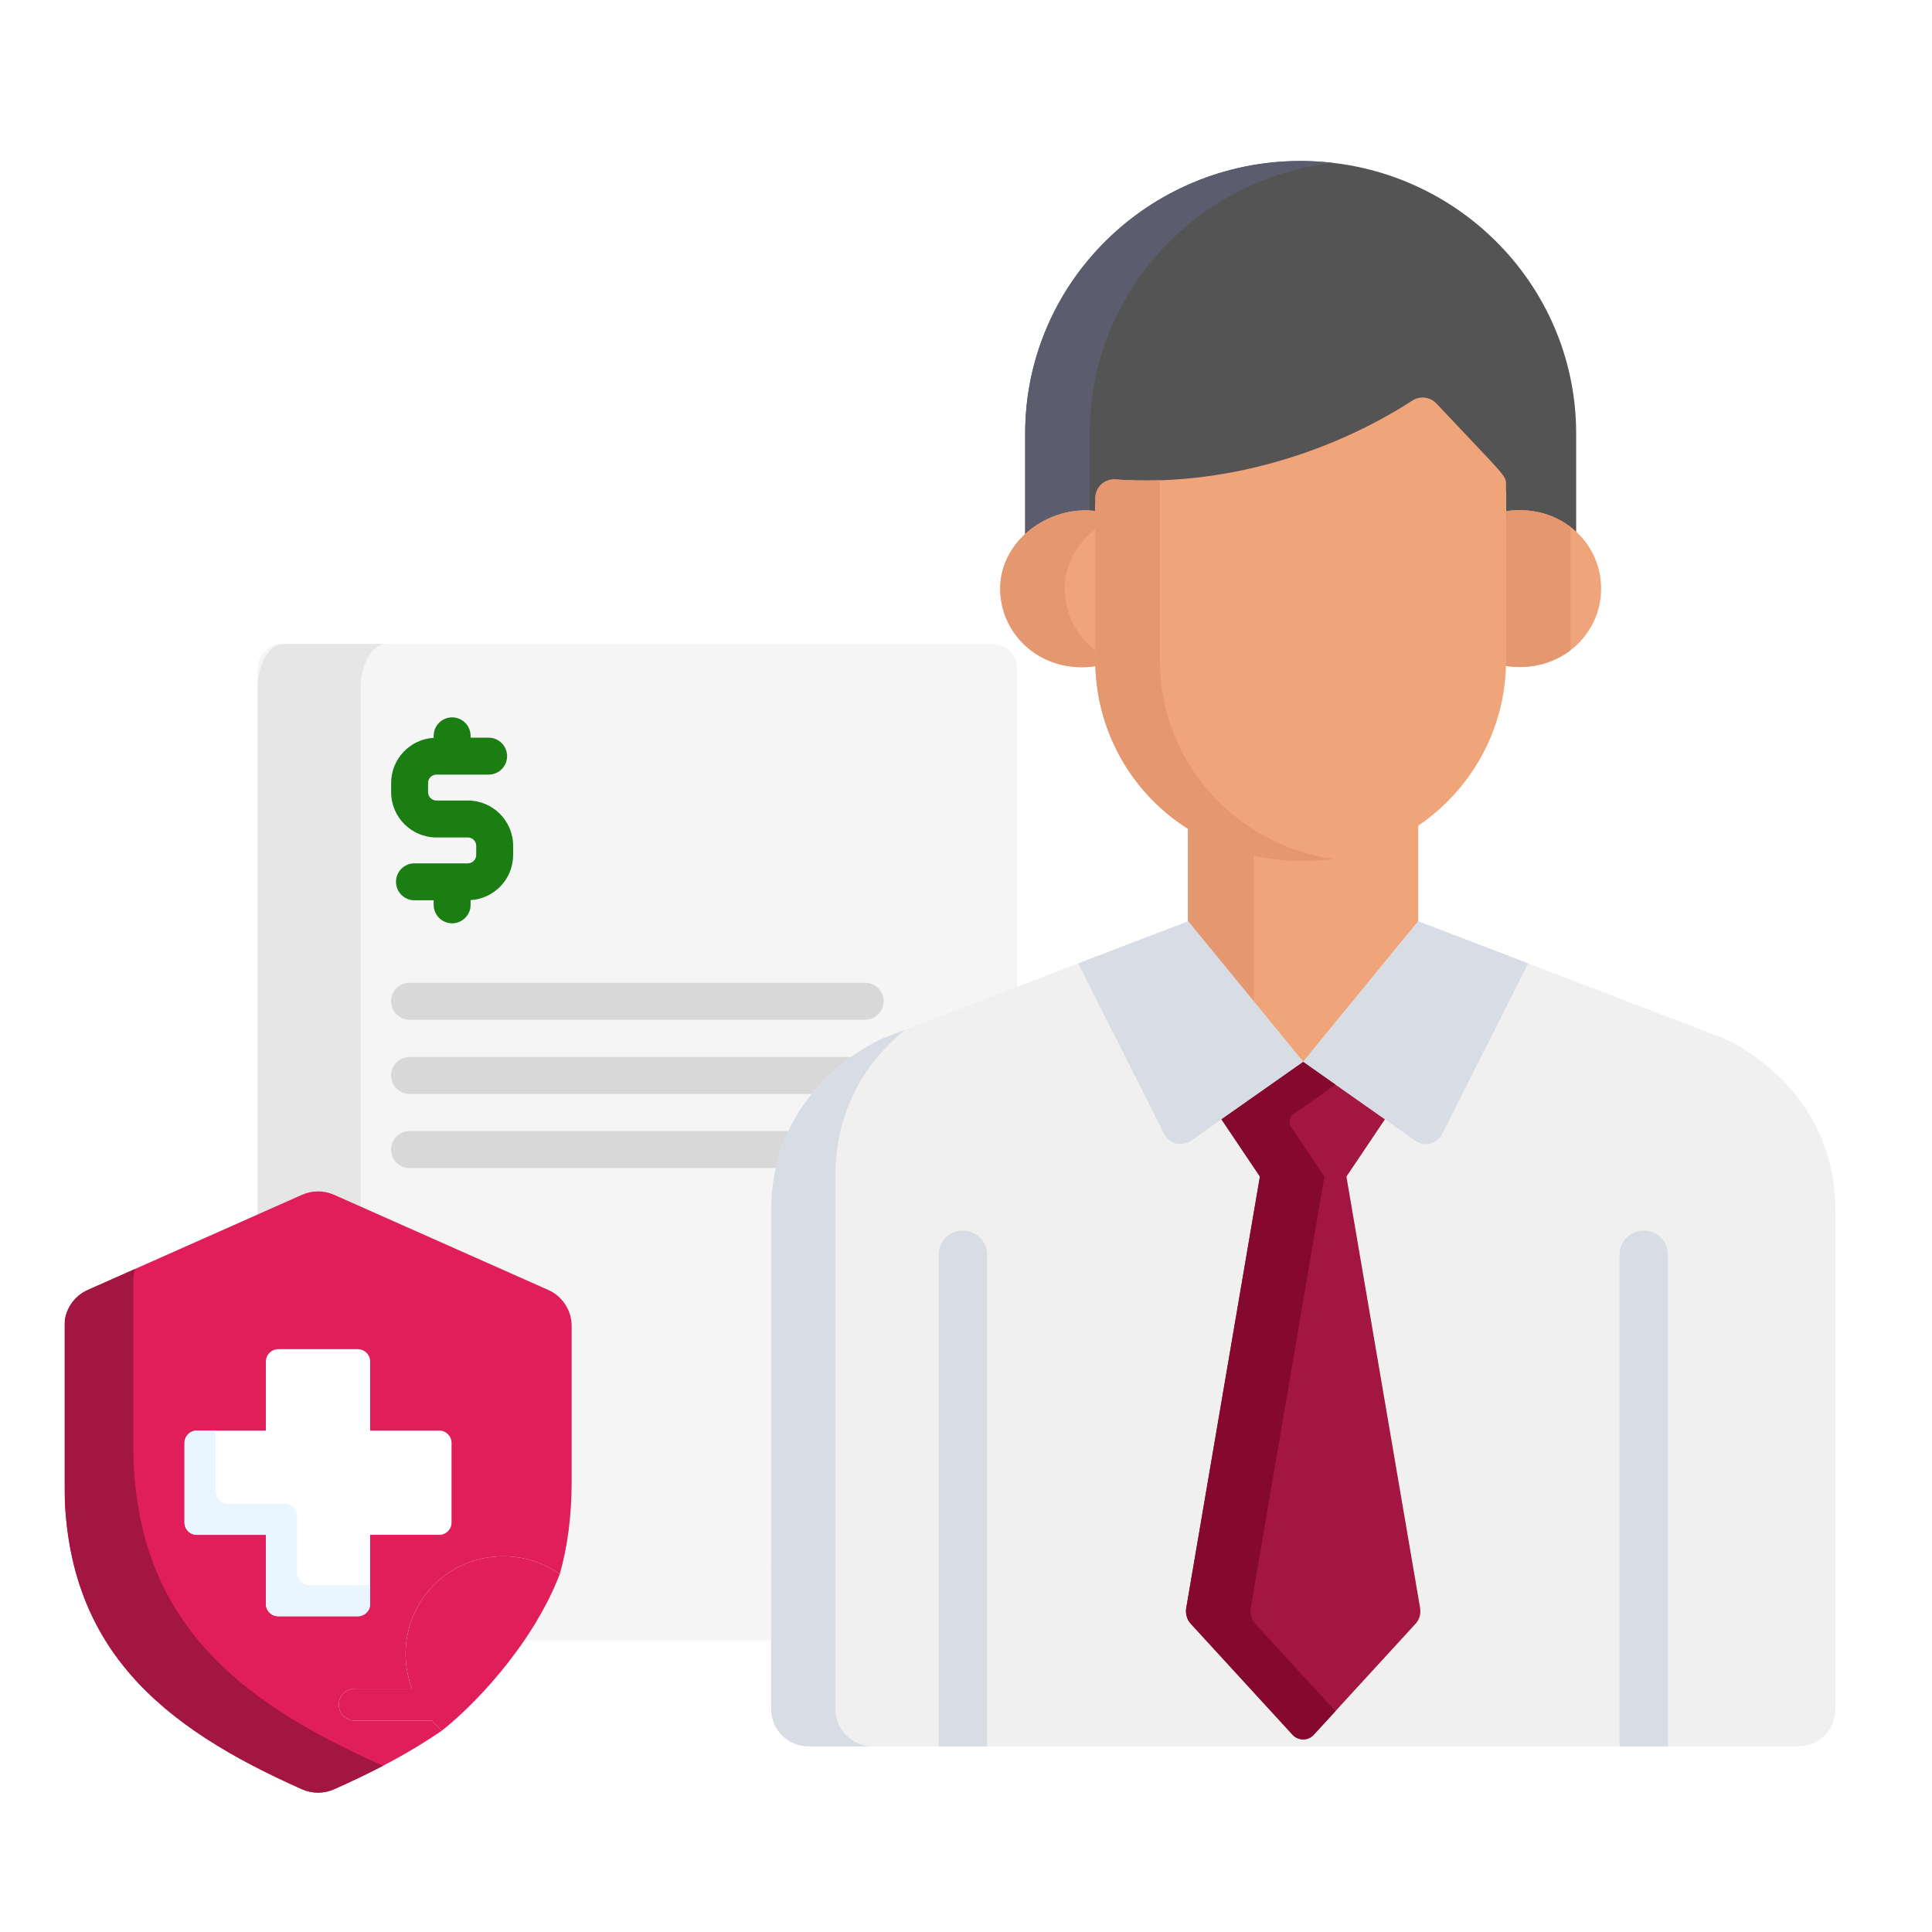 <svg width="60" height="60" viewBox="0 0 60 60" fill="none" xmlns="http://www.w3.org/2000/svg">
<g clip-path="url(#clip0_741_2503)">
<g filter="url(#filter0_d_741_2503)">
<g filter="url(#filter1_d_741_2503)">
<path d="M30.823 18H8.765C8.342 18 8 18.342 8 18.764V35.309L9.76 34.527C9.908 34.461 10.065 34.428 10.226 34.428C10.388 34.428 10.545 34.461 10.693 34.527L17.344 37.482C17.759 37.666 18.026 38.078 18.026 38.531V43.376C18.026 44.397 17.905 45.331 17.664 46.191C17.827 46.301 17.981 46.427 18.122 46.568L18.751 47.197L19.379 46.568C19.949 45.998 20.711 45.684 21.524 45.684C22.337 45.684 23.099 45.998 23.669 46.568C24.319 47.218 24.611 48.092 24.547 48.943H30.823C31.245 48.943 31.588 48.601 31.588 48.179V18.764C31.588 18.342 31.246 18 30.823 18Z" fill="#F5F5F5"/>
<path d="M9.76 34.527L8 35.309V48.943H24.547C24.611 48.092 24.319 47.218 23.669 46.568C23.099 45.998 22.337 45.684 21.524 45.684C20.711 45.684 19.949 45.998 19.379 46.568L18.751 47.197L18.122 46.568C17.981 46.427 17.827 46.301 17.664 46.191C17.905 45.331 18.026 44.397 18.026 43.376V38.531C18.026 38.078 17.759 37.666 17.344 37.482L10.693 34.527C10.545 34.461 10.388 34.428 10.226 34.428C10.065 34.428 9.908 34.461 9.76 34.527Z" fill="#F5F5F5"/>
<path d="M9 48.5C9.155 48.382 9.831 48.5 10 48.5C10.169 48.5 10.345 48.382 10.5 48.5L11.2 48.914V19.369C11.2 18.613 11.558 18 12 18H8.8C8.358 18 8 18.613 8 19.369V48.5L9 48.5Z" fill="#E6E6E6"/>
<path d="M26.869 29.668H12.719C12.402 29.668 12.145 29.411 12.145 29.094C12.145 28.778 12.402 28.521 12.719 28.521H26.869C27.185 28.521 27.442 28.778 27.442 29.094C27.442 29.411 27.185 29.668 26.869 29.668Z" fill="#D8D8D8"/>
<path d="M26.869 31.973H12.72C12.403 31.973 12.146 31.716 12.146 31.399C12.146 31.082 12.403 30.826 12.72 30.826H26.869C27.186 30.826 27.443 31.082 27.443 31.399C27.443 31.716 27.186 31.973 26.869 31.973Z" fill="#D8D8D8"/>
<path d="M26.868 34.275H12.718C12.402 34.275 12.145 34.018 12.145 33.701C12.145 33.385 12.402 33.128 12.718 33.128H26.868C27.185 33.128 27.441 33.385 27.441 33.701C27.441 34.018 27.185 34.275 26.868 34.275Z" fill="#D8D8D8"/>
<path d="M14.529 22.861H13.554C13.41 22.861 13.294 22.744 13.294 22.601V22.316C13.294 22.173 13.41 22.056 13.554 22.056H15.175C15.491 22.056 15.748 21.799 15.748 21.483C15.748 21.166 15.491 20.909 15.175 20.909H14.615V20.852C14.615 20.535 14.358 20.278 14.041 20.278C13.725 20.278 13.468 20.535 13.468 20.852V20.914C12.732 20.958 12.147 21.569 12.147 22.316V22.601C12.147 23.377 12.778 24.008 13.554 24.008H14.529C14.672 24.008 14.789 24.124 14.789 24.267V24.552C14.789 24.695 14.673 24.812 14.529 24.812H12.871C12.554 24.812 12.298 25.069 12.298 25.385C12.298 25.702 12.554 25.959 12.871 25.959H13.468V26.1C13.468 26.417 13.725 26.674 14.041 26.674C14.358 26.674 14.615 26.417 14.615 26.1V25.954C15.351 25.91 15.936 25.299 15.936 24.552V24.267C15.936 23.492 15.305 22.861 14.529 22.861Z" fill="#1B7E13"/>
</g>
<g filter="url(#filter2_d_741_2503)">
<path d="M13.415 51.436H11.017C10.743 51.436 10.52 51.213 10.52 50.939C10.52 50.665 10.743 50.442 11.017 50.442H12.794C12.383 49.359 12.612 48.087 13.482 47.216C14.053 46.646 14.815 46.332 15.628 46.332C16.267 46.332 16.875 46.527 17.383 46.888C17.625 46.036 17.753 45.087 17.753 44.024V39.179C17.753 38.695 17.468 38.256 17.026 38.06L10.374 35.105C10.057 34.965 9.696 34.965 9.379 35.105L2.728 38.06C2.285 38.256 2 38.695 2 39.179V44.024C2 49.182 5.017 51.631 9.382 53.568C9.697 53.707 10.057 53.707 10.372 53.568C11.61 53.018 12.739 52.428 13.722 51.746C13.641 51.665 13.561 51.585 13.482 51.507C13.459 51.484 13.437 51.459 13.415 51.436Z" fill="#E01E5A"/>
<path d="M11.017 51.436H13.415C13.437 51.459 13.459 51.484 13.482 51.507L13.722 51.746C14.57 51.089 16.489 49.199 17.383 46.888C16.875 46.527 16.267 46.332 15.628 46.332C14.815 46.332 14.053 46.646 13.482 47.216C12.612 48.087 12.383 49.359 12.794 50.442H11.017C10.743 50.442 10.52 50.665 10.52 50.939C10.52 51.213 10.743 51.436 11.017 51.436Z" fill="#E01E5A"/>
<path d="M11.845 52.815C7.288 50.792 4.139 48.237 4.139 42.852V37.794C4.139 37.66 4.16 37.53 4.199 37.407L2.728 38.06C2.285 38.257 2 38.696 2 39.18V44.025C2 49.183 5.017 51.631 9.382 53.568C9.697 53.708 10.057 53.708 10.372 53.568C10.902 53.333 11.412 53.09 11.9 52.836C11.882 52.829 11.863 52.823 11.845 52.815Z" fill="#A21641"/>
<path d="M13.641 42.428H11.495V40.283C11.495 40.072 11.324 39.9 11.113 39.9H8.64C8.429 39.9 8.257 40.072 8.257 40.283V42.428H6.112C5.901 42.428 5.73 42.599 5.73 42.81V45.284C5.73 45.495 5.901 45.666 6.112 45.666H8.257V47.811C8.257 48.023 8.429 48.194 8.64 48.194H11.113C11.324 48.194 11.495 48.023 11.495 47.811V45.666H13.641C13.852 45.666 14.023 45.495 14.023 45.284V42.81C14.023 42.599 13.852 42.428 13.641 42.428Z" fill="white"/>
<path d="M9.609 47.226C9.397 47.226 9.226 47.054 9.226 46.843V45.08C9.226 44.869 9.055 44.698 8.844 44.698H7.081C6.87 44.698 6.698 44.527 6.698 44.316V42.428H6.112C5.901 42.428 5.73 42.6 5.73 42.811V45.284C5.73 45.495 5.901 45.666 6.112 45.666H8.258V47.812C8.258 48.023 8.429 48.194 8.64 48.194H11.113C11.324 48.194 11.495 48.023 11.495 47.812V47.225H9.609V47.226Z" fill="#EAF6FF"/>
</g>
</g>
<g filter="url(#filter3_d_741_2503)">
<path d="M40.393 4C35.668 4 31.838 7.79 31.838 12.465V15.888C32.41 15.364 33.223 15.079 34.017 15.184V14.762C34.017 14.426 34.306 14.162 34.642 14.187C37.95 14.422 41.316 13.382 43.862 11.737C44.099 11.583 44.414 11.621 44.607 11.826C46.783 14.141 46.77 14.051 46.77 14.353V15.182C47.641 15.053 48.413 15.319 48.949 15.812V12.465C48.949 7.79 45.119 4 40.393 4Z" fill="#545454"/>
<path d="M33.84 12.465C33.84 8.125 37.142 4.55 41.395 4.06C41.066 4.022 40.732 4 40.393 4C35.668 4 31.838 7.79 31.838 12.465V15.888C32.367 15.403 33.104 15.123 33.84 15.167V12.465Z" fill="#5B5D6E"/>
<path d="M46.759 14.876V19.531C46.759 19.581 46.756 19.631 46.755 19.681C48.42 19.931 49.724 18.741 49.724 17.279C49.724 15.814 48.419 14.629 46.759 14.876Z" fill="#F0A479"/>
<path d="M48.777 15.366C48.251 14.963 47.545 14.759 46.759 14.876V19.531C46.759 19.581 46.756 19.631 46.755 19.681C47.543 19.799 48.251 19.595 48.777 19.191V15.366Z" fill="#E59770"/>
<path d="M34.036 19.536V14.871C32.583 14.679 31.063 15.783 31.063 17.279C31.063 18.742 32.368 19.938 34.04 19.687C34.038 19.637 34.036 19.587 34.036 19.536Z" fill="#F0A479"/>
<path d="M34.036 19.212C33.437 18.763 33.066 18.059 33.066 17.279C33.066 16.518 33.459 15.86 34.036 15.421V14.871C32.583 14.679 31.063 15.783 31.063 17.279C31.063 18.742 32.368 19.938 34.04 19.687C34.038 19.637 34.036 19.587 34.036 19.536V19.212Z" fill="#E59770"/>
<path d="M40.485 25.444C39.102 25.444 37.888 25.069 36.894 24.441V27.909L40.469 32.275L44.044 27.909V24.347C43.032 25.038 41.805 25.444 40.485 25.444Z" fill="#F0A479"/>
<path d="M38.936 25.276C38.182 25.109 37.497 24.821 36.894 24.44V27.908L38.936 30.402V25.276Z" fill="#E59770"/>
<path d="M53.502 31.235L44.045 27.611L40.47 31.977L36.895 27.611L27.447 31.235C27.447 31.235 23.949 32.658 23.949 36.603C23.949 40.173 23.949 49.198 23.949 52.082C23.949 52.719 24.471 53.235 25.114 53.235C25.605 53.235 55.337 53.235 55.835 53.235C56.478 53.235 57 52.719 57 52.082C57 49.198 57 40.173 57 36.603C57 32.658 53.502 31.235 53.502 31.235Z" fill="#F0F0F0"/>
<path d="M25.944 52.081C25.944 49.197 25.944 39.083 25.944 35.513C25.944 33.225 27.121 31.786 28.11 30.98L27.447 31.235C27.447 31.235 23.949 32.657 23.949 36.603C23.949 40.173 23.949 49.197 23.949 52.082C23.949 52.718 24.471 53.235 25.114 53.235C25.188 53.235 25.919 53.235 27.11 53.235C26.466 53.235 25.944 52.718 25.944 52.081Z" fill="#D8DCE5"/>
<path d="M44.608 11.53C44.414 11.324 44.1 11.286 43.862 11.44C41.317 13.085 37.95 14.125 34.642 13.89C34.307 13.865 34.017 14.13 34.017 14.465V19.522C34.017 22.773 36.591 25.741 40.485 25.741C43.951 25.741 46.77 22.951 46.77 19.522V14.057C46.77 13.755 46.784 13.844 44.608 11.53Z" fill="#F0A479"/>
<path d="M36.02 19.522V13.915C35.561 13.929 35.101 13.922 34.642 13.889C34.307 13.864 34.017 14.129 34.017 14.464V19.522C34.017 22.772 36.591 25.741 40.485 25.741C40.794 25.741 41.098 25.718 41.395 25.675C38.359 25.237 36.02 22.645 36.02 19.522Z" fill="#E59770"/>
<path d="M30.654 53.236V37.96C30.654 37.55 30.317 37.217 29.903 37.217C29.488 37.217 29.152 37.549 29.152 37.96V53.236C29.622 53.236 30.125 53.236 30.654 53.236Z" fill="#D8DCE5"/>
<path d="M51.799 53.236V37.96C51.799 37.55 51.462 37.217 51.048 37.217C50.633 37.217 50.297 37.549 50.297 37.96V53.236C50.826 53.236 51.328 53.236 51.799 53.236Z" fill="#D8DCE5"/>
<path d="M44.786 34.22L47.459 28.919L44.044 27.611L40.469 31.977L43.955 34.426C44.237 34.624 44.631 34.527 44.786 34.22Z" fill="#D8DCE5"/>
<path d="M36.158 34.221L33.485 28.92L36.9 27.611L40.475 31.977L36.989 34.427C36.707 34.625 36.313 34.527 36.158 34.221Z" fill="#D8DCE5"/>
<path d="M44.105 48.952L41.81 35.514H40.474H40.469H39.132L36.838 48.952C36.814 49.125 36.865 49.301 36.974 49.42L40.142 52.875C40.319 53.067 40.624 53.067 40.8 52.875L43.968 49.42C44.078 49.301 44.129 49.125 44.105 48.952Z" fill="#A21641"/>
<path d="M40.474 31.981V31.978L40.472 31.98L40.469 31.978V31.981L37.934 33.763L39.133 35.547H40.469H40.474H41.81L43.009 33.763L40.474 31.981Z" fill="#A21641"/>
<path d="M38.976 49.42C38.867 49.301 38.816 49.125 38.84 48.952L41.134 35.514H40.473H40.468H39.132L36.837 48.952C36.813 49.125 36.864 49.301 36.974 49.42L40.141 52.875C40.318 53.067 40.623 53.067 40.8 52.875L41.472 52.142L38.976 49.42Z" fill="#85092F"/>
<path d="M41.473 32.683L40.474 31.981V31.978L40.472 31.979L40.47 31.978V31.981L37.935 33.762L39.133 35.547H40.47H40.474H41.136L40.098 34.001C40.008 33.868 40.042 33.689 40.174 33.596L41.473 32.683Z" fill="#85092F"/>
</g>
</g>
<defs>
<filter id="filter0_d_741_2503" x="-2" y="15" width="37.588" height="43.673" filterUnits="userSpaceOnUse" color-interpolation-filters="sRGB">
<feFlood flood-opacity="0" result="BackgroundImageFix"/>
<feColorMatrix in="SourceAlpha" type="matrix" values="0 0 0 0 0 0 0 0 0 0 0 0 0 0 0 0 0 0 127 0" result="hardAlpha"/>
<feOffset dy="1"/>
<feGaussianBlur stdDeviation="2"/>
<feComposite in2="hardAlpha" operator="out"/>
<feColorMatrix type="matrix" values="0 0 0 0 0 0 0 0 0 0 0 0 0 0 0 0 0 0 0.15 0"/>
<feBlend mode="normal" in2="BackgroundImageFix" result="effect1_dropShadow_741_2503"/>
<feBlend mode="normal" in="SourceGraphic" in2="effect1_dropShadow_741_2503" result="shape"/>
</filter>
<filter id="filter1_d_741_2503" x="4" y="15" width="31.588" height="38.943" filterUnits="userSpaceOnUse" color-interpolation-filters="sRGB">
<feFlood flood-opacity="0" result="BackgroundImageFix"/>
<feColorMatrix in="SourceAlpha" type="matrix" values="0 0 0 0 0 0 0 0 0 0 0 0 0 0 0 0 0 0 127 0" result="hardAlpha"/>
<feOffset dy="1"/>
<feGaussianBlur stdDeviation="2"/>
<feComposite in2="hardAlpha" operator="out"/>
<feColorMatrix type="matrix" values="0 0 0 0 0 0 0 0 0 0 0 0 0 0 0 0 0 0 0.25 0"/>
<feBlend mode="normal" in2="BackgroundImageFix" result="effect1_dropShadow_741_2503"/>
<feBlend mode="normal" in="SourceGraphic" in2="effect1_dropShadow_741_2503" result="shape"/>
</filter>
<filter id="filter2_d_741_2503" x="-2" y="32" width="23.753" height="26.673" filterUnits="userSpaceOnUse" color-interpolation-filters="sRGB">
<feFlood flood-opacity="0" result="BackgroundImageFix"/>
<feColorMatrix in="SourceAlpha" type="matrix" values="0 0 0 0 0 0 0 0 0 0 0 0 0 0 0 0 0 0 127 0" result="hardAlpha"/>
<feOffset dy="1"/>
<feGaussianBlur stdDeviation="2"/>
<feComposite in2="hardAlpha" operator="out"/>
<feColorMatrix type="matrix" values="0 0 0 0 0 0 0 0 0 0 0 0 0 0 0 0 0 0 0.25 0"/>
<feBlend mode="normal" in2="BackgroundImageFix" result="effect1_dropShadow_741_2503"/>
<feBlend mode="normal" in="SourceGraphic" in2="effect1_dropShadow_741_2503" result="shape"/>
</filter>
<filter id="filter3_d_741_2503" x="19.949" y="1" width="41.052" height="57.236" filterUnits="userSpaceOnUse" color-interpolation-filters="sRGB">
<feFlood flood-opacity="0" result="BackgroundImageFix"/>
<feColorMatrix in="SourceAlpha" type="matrix" values="0 0 0 0 0 0 0 0 0 0 0 0 0 0 0 0 0 0 127 0" result="hardAlpha"/>
<feOffset dy="1"/>
<feGaussianBlur stdDeviation="2"/>
<feComposite in2="hardAlpha" operator="out"/>
<feColorMatrix type="matrix" values="0 0 0 0 0 0 0 0 0 0 0 0 0 0 0 0 0 0 0.25 0"/>
<feBlend mode="normal" in2="BackgroundImageFix" result="effect1_dropShadow_741_2503"/>
<feBlend mode="normal" in="SourceGraphic" in2="effect1_dropShadow_741_2503" result="shape"/>
</filter>
<clipPath id="clip0_741_2503">
<rect width="55" height="55" fill="white" transform="translate(2 2)"/>
</clipPath>
</defs>
</svg>
